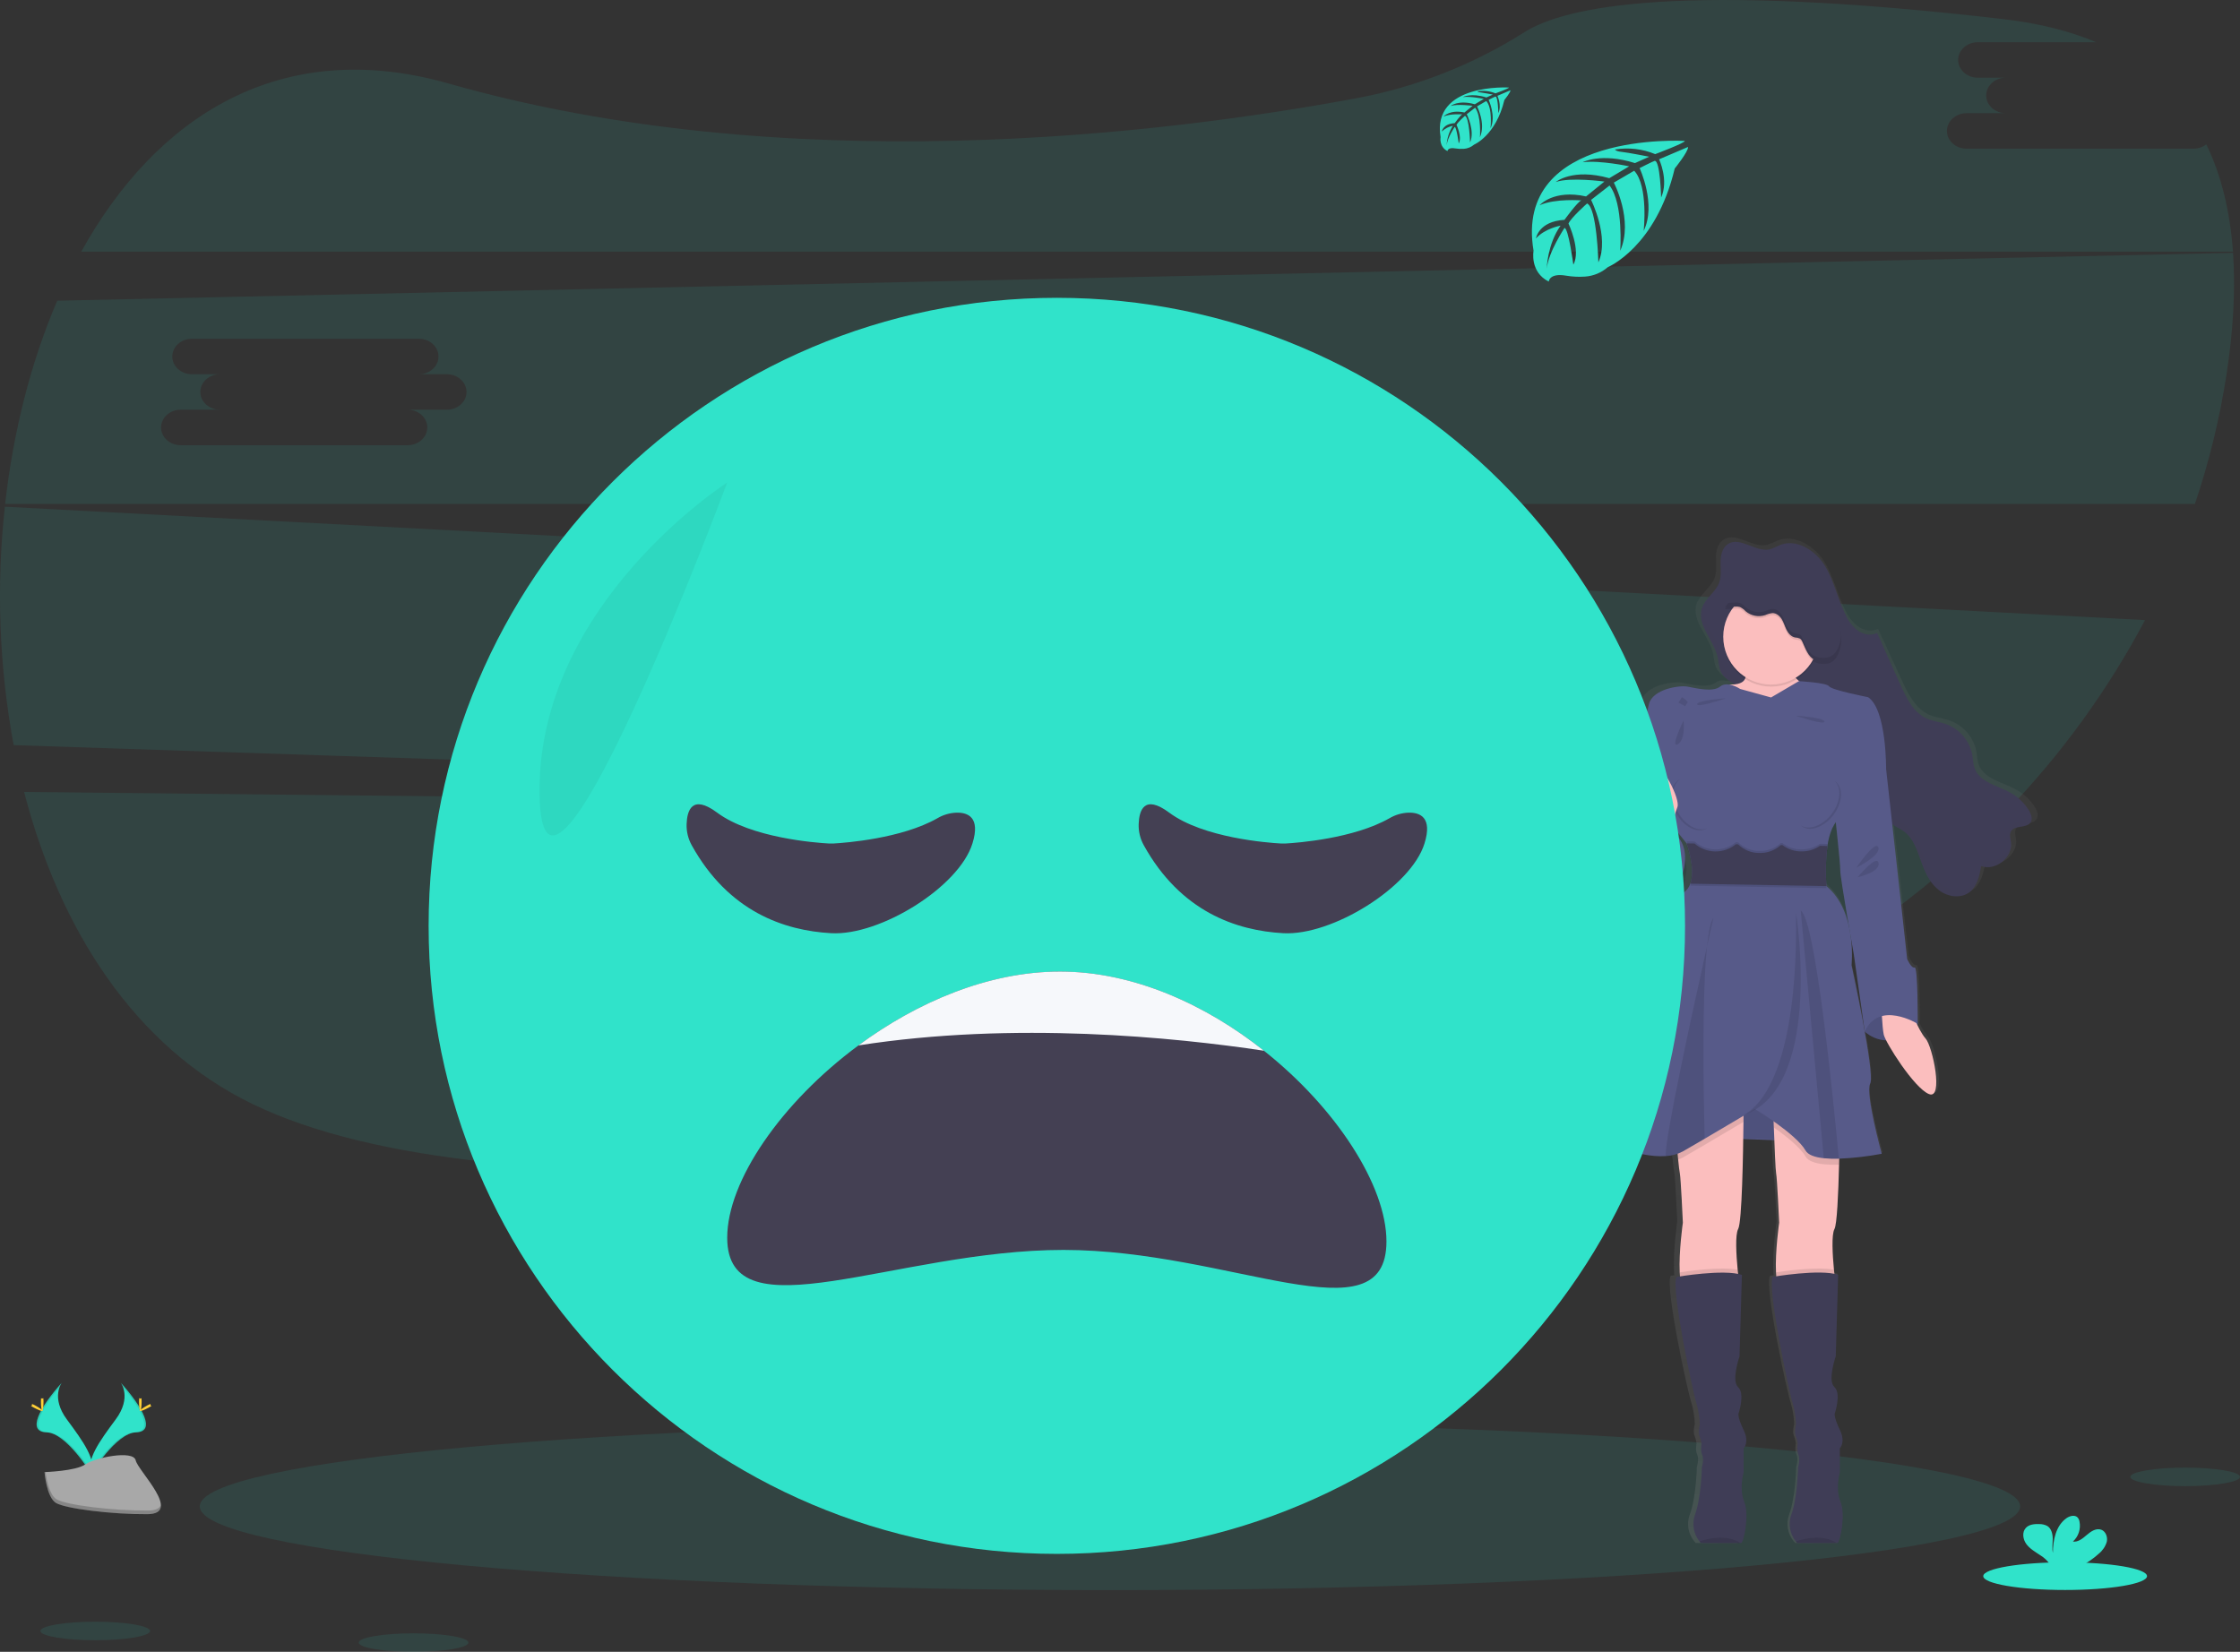 <svg width="381" height="281" viewBox="0 0 381 281" fill="none" xmlns="http://www.w3.org/2000/svg">
<rect x="0" y="0" width="381" height="281" fill="#333333" stroke="none"/>
<g clip-path="url(#clip0_103_9)">
<path opacity="0.1" d="M4.101 134.722C10.117 157.97 22.842 178.066 42.952 187.808C84.757 208.053 179.039 197.612 249.405 185.626C285.803 179.427 317.796 162.319 341.037 138.244L4.101 134.722Z" fill="#30E3CA"/>
<path opacity="0.1" d="M373.096 25.291H334.488C332.656 25.291 331.152 23.933 331.152 22.275C331.152 20.616 332.656 19.255 334.488 19.255H341.166C339.33 19.255 337.83 17.897 337.83 16.235C337.83 14.573 339.33 13.219 341.166 13.219H336.4C334.564 13.219 333.061 11.861 333.061 10.199C333.061 8.537 334.564 7.182 336.4 7.182H356.551C352.079 5.302 346.853 3.965 340.83 3.262C285.88 -3.12 266.262 1.101 259.342 5.441C250.716 10.916 241.135 14.716 231.1 16.64C197.199 22.967 133.798 30.579 76.334 14.216C47.773 6.067 26.545 19.819 13.823 42.807H379.802C379.324 36.127 377.893 29.956 375.268 24.557C374.646 25.037 373.882 25.295 373.096 25.291Z" fill="#30E3CA"/>
<path opacity="0.1" d="M0.828 86.197C-0.655 99.717 -0.151 113.382 2.324 126.757L341.297 137.974C350.628 128.297 358.556 117.361 364.85 105.483L0.828 86.197ZM134.896 115.131H128.222C130.057 115.131 131.561 116.492 131.561 118.151C131.561 119.81 130.057 121.167 128.222 121.167H89.613C87.781 121.167 86.278 119.81 86.278 118.151C86.278 116.492 87.781 115.131 89.613 115.131H96.291C94.455 115.131 92.956 113.774 92.956 112.115C92.956 110.456 94.455 109.095 96.291 109.095H91.522C89.686 109.095 88.183 107.737 88.183 106.078C88.183 104.42 89.686 103.059 91.522 103.059H130.13C131.966 103.059 133.465 104.416 133.465 106.078C133.465 107.741 131.966 109.095 130.13 109.095H134.896C136.732 109.095 138.231 110.452 138.231 112.115C138.231 113.777 136.732 115.131 134.896 115.131Z" fill="#30E3CA"/>
<path opacity="0.1" d="M379.815 43.015L9.739 51.154C5.237 61.623 2.251 73.459 0.876 85.726H373.331C375.755 78.549 377.554 71.177 378.707 63.69C379.819 56.483 380.262 49.512 379.815 43.015ZM76.015 69.698H69.34C71.176 69.698 72.679 71.059 72.679 72.718C72.679 74.377 71.176 75.738 69.34 75.738H30.732C28.9 75.738 27.397 74.377 27.397 72.718C27.397 71.059 28.9 69.698 30.732 69.698H37.41C35.574 69.698 34.074 68.341 34.074 66.682C34.074 65.023 35.574 63.662 37.41 63.662H32.64C30.805 63.662 29.302 62.305 29.302 60.646C29.302 58.987 30.805 57.626 32.64 57.626H71.249C73.085 57.626 74.584 58.984 74.584 60.646C74.584 62.308 73.085 63.662 71.249 63.662H76.015C77.85 63.662 79.35 65.023 79.35 66.682C79.35 68.341 77.85 69.698 76.015 69.698Z" fill="#30E3CA"/>
<path opacity="0.1" d="M188.792 270.496C274.294 270.496 343.607 264.121 343.607 256.256C343.607 248.391 274.294 242.016 188.792 242.016C103.29 242.016 33.977 248.391 33.977 256.256C33.977 264.121 103.29 270.496 188.792 270.496Z" fill="#30E3CA"/>
<path d="M346.579 138.635C346.577 138.611 346.577 138.587 346.579 138.562C346.579 138.524 346.579 138.49 346.579 138.455C346.509 138.058 346.36 137.68 346.139 137.343C345.346 136.075 344.242 135.031 342.932 134.31C340.646 133.056 337.504 132.519 336.59 130.126C336.309 129.385 336.302 128.578 336.164 127.803C335.921 126.594 335.365 125.47 334.551 124.544C333.737 123.619 332.694 122.923 331.526 122.528C330.439 122.165 329.264 122.064 328.208 121.614C325.846 120.61 324.599 118.134 323.543 115.844C322.176 112.889 320.809 109.933 319.442 106.975C318.403 107.498 317.059 107.252 316.086 106.598C315.148 105.9 314.401 104.977 313.914 103.914C312.504 101.178 311.898 98.079 310.242 95.474C308.587 92.87 305.279 90.813 302.356 91.945C301.785 92.231 301.195 92.475 300.589 92.676C298.085 93.261 295.314 90.401 293.171 91.79C292.814 92.018 292.524 92.336 292.329 92.711C292.327 92.688 292.327 92.665 292.329 92.642C292.05 93.205 291.894 93.821 291.872 94.449C291.872 94.578 291.872 94.702 291.872 94.823C291.872 94.844 291.872 94.865 291.872 94.886C291.872 95.384 291.903 95.89 291.91 96.396C291.918 96.82 291.885 97.245 291.813 97.663V97.629C291.772 97.864 291.712 98.096 291.633 98.321C291.075 99.817 289.53 100.797 288.806 102.203V102.134C288.725 102.287 288.654 102.445 288.595 102.608C288.466 102.977 288.4 103.364 288.398 103.755C288.335 106.397 291.137 108.884 291.463 111.72C291.695 113.728 292.156 114.373 293.863 115.508L294.237 115.758C294.088 115.758 293.936 115.779 293.766 115.782C293.7 115.783 293.634 115.79 293.569 115.803C293.268 115.72 292.952 115.705 292.644 115.759C292.336 115.813 292.044 115.934 291.789 116.115C290.479 117.153 287.383 116.353 286.008 116.115C284.633 115.876 279.922 116.52 279.264 119.131C278.606 121.742 277.477 127.131 277.477 127.131C277.477 127.131 277.477 130.549 277.058 131.186C277.042 131.231 277.042 131.28 277.058 131.325C277.058 132.284 277.093 138.05 276.164 139.536C275.936 139.882 275.953 140.647 276.123 141.589C275.146 142.846 274.228 144.315 274.391 145.277C274.689 147.248 278.686 153.443 284.415 150.126C284.415 150.126 287.674 144.166 283.573 140.997L283.75 140.304C284.99 141.828 285.907 142.922 285.907 142.922C285.907 142.922 285.956 143.051 286.032 143.269H285.907C286.443 144.725 286.767 146.25 286.87 147.799C286.855 148.366 286.752 148.928 286.565 149.464H286.673C286.642 149.582 286.607 149.7 286.565 149.811C286.364 150.395 285.988 150.904 285.488 151.269C282.624 153.298 279.344 167.791 279.344 167.791C279.344 167.791 272.846 191.219 271.547 192.552C270.474 193.647 277.221 196.729 282.285 196.362C282.991 196.32 283.69 196.187 284.363 195.967C284.394 196.313 284.428 196.66 284.463 196.975C284.57 198.014 284.681 198.976 284.751 199.278C284.931 200.033 285.287 207.741 285.287 207.741C285.287 207.741 284.557 212.749 284.733 216.233C284.733 216.472 284.764 216.701 284.785 216.926L284.155 217.023C283.199 219.17 287.137 237.084 287.674 238.591C288.029 239.778 288.23 241.006 288.27 242.244C288.27 242.244 287.923 243.519 288.211 244.215C288.39 244.64 288.506 245.089 288.557 245.548C288.557 245.548 288.322 246.705 288.678 247.46C289.035 248.215 288.619 249.538 288.619 249.538C288.619 249.538 288.502 254.757 287.428 257.596C287.136 258.361 287.05 259.188 287.181 259.996C287.312 260.804 287.654 261.562 288.173 262.195C288.247 262.294 288.328 262.388 288.415 262.476C288.415 262.476 294.338 262.524 295.38 262.476H295.515C295.934 262.417 297.008 257.721 296.052 255.46C295.096 253.198 295.934 250.414 295.934 250.414V246.3C295.934 246.3 297.008 245.309 295.934 243.183C294.861 241.057 295.037 240.412 295.037 240.412C295.037 240.412 296.232 236.991 294.979 235.89C293.725 234.788 295.218 230.612 295.218 230.612L295.64 216.69C295.419 216.618 295.193 216.56 294.965 216.517C294.94 216.288 294.916 216.053 294.892 215.804C294.646 213.282 294.435 209.854 294.982 208.877C295.529 207.901 295.792 199.375 295.879 193.449L301.338 193.657C301.452 196.427 301.573 198.956 301.649 199.278C301.829 200.033 302.19 207.741 302.19 207.741C302.19 207.741 301.455 212.749 301.632 216.233C301.632 216.472 301.663 216.701 301.684 216.926L301.054 217.023C300.098 219.17 304.036 237.084 304.573 238.591C304.928 239.778 305.13 241.006 305.172 242.244C305.172 242.244 304.825 243.519 305.109 244.215C305.289 244.64 305.405 245.089 305.456 245.548C305.456 245.548 305.22 246.705 305.577 247.46C305.934 248.215 305.518 249.538 305.518 249.538C305.518 249.538 305.4 254.757 304.327 257.596C304.039 258.362 303.958 259.189 304.093 259.996C304.229 260.802 304.574 261.559 305.096 262.188C305.17 262.287 305.251 262.381 305.338 262.469C305.338 262.469 311.261 262.517 312.303 262.469H312.438C312.857 262.41 313.931 257.714 312.975 255.453C312.019 253.191 312.857 250.407 312.857 250.407V246.3C312.857 246.3 313.931 245.309 312.857 243.183C311.784 241.057 311.96 240.412 311.96 240.412C311.96 240.412 313.155 236.991 311.902 235.89C310.648 234.788 312.141 230.612 312.141 230.612L312.57 216.69C312.343 216.617 312.112 216.559 311.877 216.517C311.853 216.288 311.829 216.053 311.805 215.804C311.559 213.282 311.347 209.854 311.895 208.877C312.334 208.077 312.587 202.924 312.702 197.892C312.702 197.546 312.702 197.2 312.729 196.853C315.237 196.749 317.735 196.469 320.204 196.015C320.204 196.015 317.284 185.692 318.178 184.012C318.562 183.288 318.008 179.434 317.249 175.282C318.307 176.138 319.622 176.614 320.983 176.632C322.289 179.143 326.262 184.92 328.499 185.81C331.124 186.849 329.154 177.637 327.903 176.303C327.312 175.575 326.814 174.776 326.421 173.924C326.455 173.883 326.494 173.848 326.528 173.81C326.563 173.772 326.591 164.009 325.991 164.186C325.392 164.363 324.679 162.735 324.679 162.735L322.829 146.503L322.053 139.709C322.701 140.187 323.47 140.491 324.131 140.966C325.932 142.285 326.521 144.602 327.311 146.652C327.962 148.339 328.876 150.011 330.376 151.071C331.876 152.131 334.075 152.411 335.572 151.338C336.957 150.33 337.366 148.512 337.671 146.853C340.185 147.736 343.236 145.374 342.911 142.794C342.831 142.157 342.596 141.461 342.928 140.903C343.593 139.802 345.699 140.443 346.392 139.355C346.508 139.167 346.568 138.95 346.565 138.729C346.575 138.68 346.579 138.659 346.579 138.635ZM312.944 147.563C312.906 148.183 313.758 153.163 314.451 157.104C313.883 154.649 312.743 152.027 310.499 150.23C310.499 150.23 310.499 150.105 310.471 149.883H310.499C310.499 149.883 310.405 148.893 310.391 147.483C310.395 146.234 310.488 144.986 310.669 143.75V143.719H310.623C310.623 143.615 310.651 143.508 310.669 143.404C310.806 142.361 311.089 141.342 311.51 140.377C311.696 139.999 311.91 139.636 312.151 139.29C312.522 142.638 312.979 146.936 312.944 147.563ZM314.807 159.102C315.112 160.802 315.33 161.997 315.33 161.997L317.17 174.624V174.683C316.179 169.353 314.915 163.736 314.915 163.736C315.044 162.192 315.008 160.638 314.807 159.102Z" fill="url(#paint0_linear_103_9)"/>
<path d="M292.266 112.413C291.92 109.213 288.456 106.453 289.495 103.408C290.06 101.75 291.826 100.735 292.422 99.087C292.817 97.999 292.64 96.804 292.644 95.648C292.647 94.491 292.917 93.199 293.88 92.559C295.958 91.173 298.632 94.023 301.057 93.442C301.643 93.241 302.214 92.998 302.764 92.714C305.594 91.589 308.794 93.639 310.384 96.23C311.974 98.82 312.57 101.909 313.934 104.631C314.4 105.682 315.122 106.6 316.033 107.301C316.975 107.952 318.264 108.198 319.282 107.678L323.248 116.509C324.287 118.785 325.479 121.25 327.751 122.251C328.769 122.698 329.905 122.798 330.958 123.162C332.102 123.566 333.12 124.263 333.911 125.183C334.701 126.104 335.235 127.216 335.461 128.409C335.596 129.184 335.599 129.988 335.873 130.725C336.756 133.108 339.793 133.641 342.007 134.881C343.287 135.603 344.36 136.642 345.124 137.898C345.47 138.497 345.768 139.283 345.398 139.872C344.729 140.952 342.696 140.315 342.052 141.413C341.726 141.967 341.955 142.659 342.052 143.297C342.367 145.863 339.412 148.214 336.981 147.335C336.687 148.986 336.288 150.798 334.951 151.798C333.514 152.872 331.384 152.588 329.933 151.535C328.481 150.482 327.602 148.817 326.971 147.137C326.206 145.094 325.634 142.787 323.892 141.475C323.262 141.004 322.507 140.699 321.89 140.225C320.505 139.165 319.812 137.416 319.317 135.723C318.676 133.61 318.167 131.439 317.239 129.444C316.31 127.449 314.842 125.593 312.83 124.682C310.942 123.834 308.767 123.889 306.817 123.2C303.461 122.016 300.977 119.193 297.638 117.863C296.571 117.415 295.56 116.843 294.625 116.16C292.945 115.055 292.488 114.414 292.266 112.413Z" fill="#3F3D56"/>
<g opacity="0.1">
<path opacity="0.1" d="M292.578 98.408C292.65 98.272 292.712 98.132 292.765 97.989C293.157 96.901 292.983 95.707 292.987 94.55C292.987 94.164 293.023 93.779 293.094 93.4C292.775 94.084 292.619 94.834 292.64 95.589C292.637 96.52 292.748 97.497 292.578 98.408Z" fill="black"/>
<path opacity="0.1" d="M335.277 150.711C333.84 151.781 331.71 151.501 330.258 150.444C328.807 149.388 327.924 147.729 327.311 146.043C326.545 144 325.977 141.693 324.232 140.381C323.605 139.91 322.846 139.601 322.233 139.13C320.848 138.071 320.155 136.322 319.656 134.646C319.016 132.533 318.51 130.362 317.578 128.367C316.647 126.372 315.185 124.516 313.169 123.605C311.285 122.757 309.11 122.812 307.16 122.123C303.8 120.939 301.317 118.116 297.981 116.786C296.914 116.337 295.901 115.765 294.965 115.083C293.323 113.95 292.886 113.31 292.644 111.311C292.298 108.312 289.25 105.698 289.724 102.872C289.647 103.025 289.579 103.182 289.52 103.343C288.481 106.39 291.944 109.15 292.291 112.347C292.516 114.345 292.983 114.986 294.611 116.118C295.548 116.8 296.56 117.372 297.628 117.822C300.964 119.152 303.447 121.978 306.807 123.159C308.757 123.851 310.932 123.792 312.816 124.641C314.832 125.552 316.279 127.411 317.225 129.403C318.171 131.394 318.676 133.558 319.303 135.681C319.812 137.357 320.481 139.106 321.88 140.166C322.507 140.637 323.265 140.945 323.879 141.416C325.61 142.729 326.192 145.035 326.958 147.078C327.588 148.758 328.471 150.42 329.922 151.473C331.374 152.526 333.504 152.81 334.941 151.74C335.859 151.047 336.327 149.991 336.635 148.858C336.361 149.589 335.891 150.23 335.277 150.711Z" fill="black"/>
<path opacity="0.1" d="M342.395 140.325C342.263 140.574 342.205 140.855 342.229 141.135C343.012 140.363 344.778 140.817 345.395 139.823C345.538 139.577 345.594 139.291 345.554 139.009C344.75 139.771 342.984 139.317 342.395 140.325Z" fill="black"/>
<path opacity="0.1" d="M337.307 146.247C337.241 146.593 337.175 146.964 337.092 147.324C339.211 147.986 341.66 146.285 342.007 144.138C341.165 145.79 339.087 146.895 337.307 146.247Z" fill="black"/>
</g>
<path d="M296.741 114.078C296.741 114.078 297.895 116.405 294.49 116.454C291.085 116.502 296.682 131.567 296.682 131.567L302.342 138.77L309.383 134.961L309.789 124.454L310.308 118.106C310.308 118.106 303.727 115.969 304.94 113.143C306.152 110.317 296.741 114.078 296.741 114.078Z" fill="#FBBEBE"/>
<path d="M317.181 175.5C317.181 175.5 321.337 179.59 326.186 174.163L322.463 170.212H317.752L317.181 175.5Z" fill="#575A89"/>
<path opacity="0.1" d="M317.63 170.212L317.059 175.5C317.059 175.5 321.215 179.59 326.064 174.163" fill="black"/>
<path d="M324.624 170.932C324.624 170.932 326.297 175.32 327.509 176.646C328.721 177.973 330.626 187.15 328.087 186.111C325.549 185.072 320.7 177.339 320.409 176.012C320.118 174.686 320.007 170.932 320.007 170.932H324.624Z" fill="#FBBEBE"/>
<path d="M288.314 193.442L310.71 194.308L308.112 184.84L296.831 184.611L288.314 193.442Z" fill="#575A89"/>
<path opacity="0.1" d="M291.429 193.442L313.828 194.308L311.23 184.84L299.946 184.611L291.429 193.442Z" fill="black"/>
<path d="M295.644 209.071C295.114 210.058 295.318 213.473 295.557 215.998C295.71 217.604 295.876 218.841 295.876 218.841C295.876 218.841 287.504 221.438 286.237 219.187C285.915 218.616 285.755 217.615 285.7 216.441C285.527 212.978 286.237 207.987 286.237 207.987C286.237 207.987 285.89 200.313 285.717 199.562C285.648 199.26 285.54 198.305 285.437 197.269C285.284 195.731 285.139 194.021 285.139 194.021L296.568 187.96C296.568 187.96 296.568 189.096 296.548 190.845C296.485 196.337 296.302 207.859 295.644 209.071Z" fill="#FBBEBE"/>
<path opacity="0.1" d="M295.876 218.841C295.876 218.841 287.505 221.438 286.237 219.187C285.915 218.616 285.756 217.615 285.7 216.441C287.432 216.178 292.704 215.45 295.558 215.997C295.71 217.604 295.876 218.841 295.876 218.841Z" fill="black"/>
<path d="M296.164 262.476H296.032C295.024 262.514 289.295 262.476 289.295 262.476C289.212 262.388 289.133 262.296 289.06 262.199C288.554 261.565 288.219 260.811 288.089 260.011C287.958 259.21 288.036 258.389 288.315 257.627C289.354 254.798 289.469 249.603 289.469 249.603C289.469 249.603 289.874 248.277 289.528 247.526C289.181 246.774 289.41 245.621 289.41 245.621C289.357 245.165 289.24 244.718 289.063 244.295C288.776 243.602 289.122 242.331 289.122 242.331C289.083 241.099 288.888 239.878 288.544 238.695C288.024 237.195 284.214 219.36 285.139 217.223C285.139 217.223 293.22 215.838 296.281 216.877L295.876 230.73C295.876 230.73 294.432 234.885 295.644 235.983C296.856 237.081 295.703 240.485 295.703 240.485C295.703 240.485 295.53 241.119 296.569 243.256C297.608 245.392 296.569 246.372 296.569 246.372V250.469C296.569 250.469 295.762 253.24 296.683 255.491C297.605 257.742 296.569 262.403 296.164 262.476Z" fill="#3F3D56"/>
<path d="M312.023 209.071C311.493 210.058 311.697 213.473 311.936 215.997C312.088 217.604 312.255 218.841 312.255 218.841C312.255 218.841 303.883 221.438 302.616 219.187C302.293 218.616 302.134 217.615 302.079 216.441C301.905 212.978 302.616 207.987 302.616 207.987C302.616 207.987 302.269 200.313 302.096 199.561C302.002 199.156 301.84 195.291 301.712 191.825C301.604 188.867 301.518 186.194 301.518 186.194L312.947 187.96C312.947 187.96 312.947 192.985 312.805 198.149C312.681 203.156 312.449 208.288 312.023 209.071Z" fill="#FBBEBE"/>
<path opacity="0.1" d="M312.255 218.841C312.255 218.841 303.884 221.438 302.616 219.187C302.294 218.616 302.135 217.615 302.079 216.441C303.811 216.178 309.082 215.45 311.936 215.997C312.089 217.604 312.255 218.841 312.255 218.841Z" fill="black"/>
<path d="M312.542 262.476H312.411C311.403 262.514 305.674 262.476 305.674 262.476C305.59 262.388 305.512 262.296 305.438 262.199C304.932 261.565 304.598 260.811 304.467 260.011C304.337 259.21 304.415 258.389 304.694 257.627C305.733 254.784 305.837 249.59 305.837 249.59C305.837 249.59 306.242 248.263 305.896 247.512C305.549 246.76 305.778 245.607 305.778 245.607C305.725 245.151 305.608 244.704 305.432 244.281C305.144 243.588 305.49 242.317 305.49 242.317C305.451 241.086 305.256 239.864 304.912 238.681C304.392 237.181 300.583 219.346 301.507 217.209C301.507 217.209 309.588 215.824 312.65 216.863L312.244 230.716C312.244 230.716 310.8 234.871 312.012 235.969C313.225 237.067 312.071 240.471 312.071 240.471C312.071 240.471 311.898 241.105 312.937 243.242C313.976 245.378 312.937 246.358 312.937 246.358V250.455C312.937 250.455 312.13 253.226 313.051 255.477C313.973 257.728 312.947 262.403 312.542 262.476Z" fill="#3F3D56"/>
<path opacity="0.1" d="M301.244 116.8C305.739 116.8 309.383 113.157 309.383 108.662C309.383 104.167 305.739 100.524 301.244 100.524C296.749 100.524 293.104 104.167 293.104 108.662C293.104 113.157 296.749 116.8 301.244 116.8Z" fill="black"/>
<path d="M301.244 116.454C305.739 116.454 309.383 112.81 309.383 108.316C309.383 103.821 305.739 100.177 301.244 100.177C296.749 100.177 293.104 103.821 293.104 108.316C293.104 112.81 296.749 116.454 301.244 116.454Z" fill="#FBBEBE"/>
<path opacity="0.1" d="M285.139 194.021L296.568 187.96C296.568 187.96 296.568 189.096 296.548 190.845C294.878 191.842 292.36 193.342 289.939 194.758C288.623 195.531 287.338 196.279 286.237 196.905C285.981 197.044 285.713 197.16 285.437 197.252C285.284 195.731 285.139 194.021 285.139 194.021Z" fill="black"/>
<path opacity="0.1" d="M312.947 187.946C312.947 187.946 312.947 192.971 312.805 198.135H312.764C311.91 198.165 311.055 198.139 310.204 198.055C308.711 197.896 307.516 197.501 307.087 196.718C306.217 195.195 303.783 193.255 301.725 191.811C301.618 188.854 301.531 186.18 301.531 186.18L312.947 187.946Z" fill="black"/>
<path d="M310.821 143.934C310.531 146.188 310.476 148.466 310.655 150.732C315.906 155.061 314.925 164.179 314.925 164.179C314.925 164.179 318.967 182.651 318.102 184.324C317.236 185.997 320.062 196.272 320.062 196.272C317.653 196.728 315.214 197.008 312.764 197.11C311.91 197.14 311.055 197.113 310.205 197.03C308.712 196.871 307.517 196.476 307.087 195.693C305.473 192.867 298.487 188.653 298.487 188.653C298.487 188.653 294.061 191.306 289.939 193.719C288.623 194.492 287.338 195.24 286.237 195.866C285.343 196.34 284.355 196.611 283.345 196.66C278.444 197.023 271.915 193.955 272.954 192.867C274.225 191.538 280.518 168.22 280.518 168.22C280.518 168.22 283.691 153.79 286.462 151.771C286.948 151.404 287.31 150.898 287.501 150.32C288.45 147.684 286.864 143.459 286.864 143.459C286.864 143.459 277.917 132.436 278.319 131.799C278.721 131.162 278.724 127.761 278.724 127.761C278.724 127.761 279.822 122.393 280.456 119.796C281.09 117.199 285.651 116.561 286.978 116.793C288.304 117.025 291.304 117.832 292.572 116.793C293.839 115.754 295.98 117.199 295.98 117.199L301.237 118.646L305.965 115.876C305.965 115.876 310.703 116.118 311.109 116.752C311.514 117.386 317.748 118.601 317.748 118.601C320.921 120.734 320.807 130.895 320.807 130.895C320.807 130.895 313.187 137.53 311.628 140.938C311.224 141.895 310.953 142.903 310.821 143.934Z" fill="#575A89"/>
<path d="M319.082 129.489L320.813 130.874L322.604 146.978L324.391 163.14C324.391 163.14 325.084 164.757 325.662 164.584C326.241 164.411 326.182 174.163 326.182 174.163C326.182 174.163 319.553 170.087 317.177 175.5L315.327 162.447C315.327 162.447 312.958 149.114 313.017 148.076C313.076 147.037 311.805 135.781 311.805 135.781L319.082 129.489Z" fill="#575A89"/>
<path d="M279.597 130.241L278.326 131.799C278.326 131.799 278.444 138.493 277.46 140.11C276.476 141.728 280.176 151.192 281.561 150.614C282.946 150.036 286.064 135.262 286.064 135.089C286.064 134.916 279.597 130.241 279.597 130.241Z" fill="#575A89"/>
<path d="M279.482 139.764C279.482 139.764 275.44 143.861 275.728 145.825C276.015 147.788 279.884 153.956 285.426 150.642C285.426 150.642 290.565 140.976 279.482 139.764Z" fill="#575A89"/>
<path opacity="0.1" d="M296.032 262.486C295.024 262.524 289.295 262.486 289.295 262.486C289.211 262.399 289.133 262.306 289.06 262.209C290.525 261.711 293.69 260.963 296.032 262.486Z" fill="black"/>
<path opacity="0.1" d="M312.417 262.486C311.41 262.524 305.681 262.486 305.681 262.486C305.597 262.399 305.518 262.306 305.445 262.209C306.903 261.711 310.069 260.963 312.417 262.486Z" fill="black"/>
<path opacity="0.1" d="M290.347 160.972C289.464 169.443 289.755 186.253 289.939 193.719C288.623 194.492 287.338 195.24 286.236 195.866C285.342 196.34 284.355 196.611 283.344 196.66C282.977 194.402 288.061 171.209 290.347 160.972Z" fill="black"/>
<path opacity="0.1" d="M291.428 156.165C291.404 156.287 290.985 158.129 290.348 160.972C290.597 158.545 290.943 156.803 291.428 156.165Z" fill="black"/>
<path opacity="0.1" d="M305.49 155.251C305.49 155.251 310.398 186.073 295.865 189.882C295.862 189.868 305.92 188.341 305.49 155.251Z" fill="black"/>
<path opacity="0.1" d="M312.765 197.11C311.911 197.14 311.055 197.113 310.205 197.03L306.284 154.887C308.785 156.522 311.777 186.429 312.765 197.11Z" fill="black"/>
<path opacity="0.1" d="M295.183 103.53C295.443 103.509 295.705 103.536 295.955 103.609C296.323 103.792 296.654 104.041 296.932 104.343C297.383 104.721 297.924 104.978 298.501 105.09C299.079 105.202 299.676 105.165 300.236 104.984C300.631 104.808 301.05 104.691 301.48 104.638C302.141 104.638 302.713 105.123 303.055 105.677C303.398 106.231 303.575 106.889 303.869 107.481C304.164 108.073 304.635 108.634 305.283 108.78C305.593 108.792 305.899 108.862 306.183 108.987C306.357 109.129 306.491 109.314 306.571 109.524C307.111 110.691 307.541 112.07 308.694 112.641C309.118 112.838 309.581 112.938 310.048 112.935C310.524 112.97 311 112.885 311.434 112.686C311.86 112.448 312.213 112.097 312.452 111.671C313.173 110.48 313.256 109.005 313.086 107.623C312.874 105.88 312.254 104.211 311.275 102.754C310.243 101.28 308.838 100.106 307.205 99.352C305.571 98.598 303.766 98.291 301.975 98.463C301.35 98.533 300.73 98.649 300.122 98.809C297.919 99.398 295.758 100.499 294.421 102.345C294.097 102.806 293.742 103.243 293.357 103.654C293.964 103.595 294.573 103.543 295.183 103.53Z" fill="black"/>
<path d="M295.183 103.183C295.443 103.163 295.705 103.19 295.955 103.263C296.323 103.446 296.654 103.695 296.932 103.997C297.383 104.375 297.924 104.631 298.501 104.743C299.079 104.855 299.676 104.819 300.236 104.638C300.631 104.461 301.05 104.345 301.48 104.291C302.141 104.291 302.713 104.776 303.055 105.33C303.398 105.885 303.575 106.542 303.869 107.135C304.164 107.727 304.635 108.288 305.283 108.433C305.593 108.445 305.899 108.516 306.183 108.641C306.357 108.783 306.491 108.968 306.571 109.178C307.111 110.345 307.541 111.723 308.694 112.295C309.118 112.491 309.581 112.592 310.048 112.589C310.524 112.624 311 112.538 311.434 112.34C311.86 112.102 312.213 111.751 312.452 111.325C313.173 110.134 313.256 108.658 313.086 107.277C312.874 105.534 312.254 103.865 311.275 102.408C310.243 100.933 308.838 99.759 307.205 99.005C305.571 98.252 303.766 97.945 301.975 98.117C301.35 98.187 300.73 98.303 300.122 98.463C297.919 99.052 295.758 100.153 294.421 101.999C294.097 102.46 293.742 102.897 293.357 103.308C293.964 103.249 294.573 103.197 295.183 103.183Z" fill="#3F3D56"/>
<path opacity="0.1" d="M286.351 122.563C286.351 122.563 286.756 125.797 285.371 126.604C283.985 127.411 286.351 122.563 286.351 122.563Z" fill="black"/>
<path opacity="0.1" d="M315.732 147.615C315.732 147.615 319.023 142.767 319.487 144.152C319.951 145.537 315.732 147.615 315.732 147.615Z" fill="black"/>
<path opacity="0.1" d="M315.965 149.229C315.965 149.229 319.21 145.246 319.522 146.805C319.834 148.363 315.965 149.229 315.965 149.229Z" fill="black"/>
<path opacity="0.1" d="M306.432 144.488C305.255 144.504 304.107 144.127 303.17 143.414H302.886C301.914 144.302 300.638 144.782 299.322 144.754C298.637 144.77 297.957 144.647 297.322 144.392C296.687 144.138 296.11 143.757 295.626 143.272H295.248C294.251 144.084 292.999 144.517 291.713 144.494C290.427 144.47 289.191 143.992 288.224 143.144L286.87 143.12C286.87 143.12 288.456 147.345 287.507 149.98L310.654 150.392C310.475 148.127 310.531 145.849 310.821 143.594V143.563L309.55 143.539C308.635 144.173 307.545 144.505 306.432 144.488Z" fill="black"/>
<path opacity="0.1" d="M306.432 145.18C305.255 145.197 304.107 144.819 303.17 144.107H302.886C301.914 144.994 300.638 145.474 299.322 145.447C298.637 145.463 297.957 145.34 297.322 145.085C296.687 144.83 296.11 144.449 295.626 143.965H295.248C294.251 144.777 292.999 145.209 291.713 145.186C290.427 145.163 289.191 144.684 288.224 143.837L286.87 143.812C286.87 143.812 288.456 148.037 287.507 150.673L310.654 151.085C310.475 148.819 310.531 146.541 310.821 144.287V144.256L309.55 144.231C308.635 144.865 307.545 145.197 306.432 145.18Z" fill="black"/>
<path d="M306.432 144.834C305.255 144.851 304.107 144.473 303.17 143.761H302.886C301.914 144.648 300.638 145.128 299.322 145.101C298.637 145.117 297.957 144.993 297.322 144.739C296.687 144.484 296.11 144.103 295.626 143.619H295.248C294.251 144.431 292.999 144.863 291.713 144.84C290.427 144.816 289.191 144.338 288.224 143.49L286.87 143.466C286.87 143.466 288.456 147.691 287.507 150.327L310.654 150.739C310.475 148.473 310.531 146.195 310.821 143.941V143.909L309.55 143.885C308.635 144.519 307.545 144.851 306.432 144.834Z" fill="#3F3D56"/>
<path opacity="0.1" d="M305.404 121.742C305.404 121.742 310.278 122.054 310.309 122.746C310.34 123.439 305.404 121.742 305.404 121.742Z" fill="black"/>
<path opacity="0.1" d="M293.566 118.788C293.566 118.788 288.692 119.1 288.661 119.792C288.63 120.485 293.566 118.788 293.566 118.788Z" fill="black"/>
<path opacity="0.1" d="M312.19 132.949C312.141 132.914 312.093 132.886 312.044 132.855C313.291 133.977 313.083 136.429 311.552 138.452C310.021 140.474 307.697 141.316 306.284 140.408C306.329 140.446 306.367 140.488 306.416 140.526C307.801 141.586 310.226 140.755 311.826 138.663C313.426 136.571 313.582 134.012 312.19 132.949Z" fill="black"/>
<path opacity="0.1" d="M285.42 138.192C284.187 135.969 284.346 133.513 285.742 132.582C285.69 132.606 285.634 132.627 285.582 132.654C284.052 133.506 283.851 136.059 285.118 138.358C286.386 140.658 288.672 141.821 290.203 140.983C290.253 140.954 290.302 140.922 290.348 140.886C288.821 141.579 286.653 140.415 285.42 138.192Z" fill="black"/>
<path opacity="0.1" d="M287.068 119.443L286.621 120.135L285.481 119.529L286.081 118.608C286.477 118.795 286.817 119.083 287.068 119.443Z" fill="black"/>
<path d="M279.829 145.073C279.829 145.073 280.844 140.301 279.483 138.784C278.122 137.267 278.558 129.316 280.636 129.489C282.714 129.662 285.832 135.951 285.312 137.281C284.793 138.611 282.829 145.419 282.829 145.419L279.829 145.073Z" fill="#FBBEBE"/>
<path opacity="0.1" d="M312.418 110.643C312.178 111.068 311.826 111.419 311.4 111.658C310.966 111.856 310.49 111.942 310.014 111.907C309.547 111.91 309.084 111.809 308.66 111.613C307.506 111.038 307.077 109.659 306.537 108.496C306.468 108.286 306.347 108.097 306.183 107.949C305.903 107.821 305.601 107.747 305.293 107.73C304.646 107.585 304.178 107.02 303.88 106.432C303.582 105.843 303.406 105.192 303.066 104.627C302.727 104.063 302.152 103.568 301.49 103.589C301.06 103.646 300.64 103.768 300.247 103.952C299.686 104.132 299.09 104.167 298.512 104.055C297.934 103.942 297.394 103.685 296.943 103.308C296.664 103.006 296.333 102.757 295.966 102.574C295.715 102.5 295.454 102.473 295.193 102.494C294.795 102.494 294.4 102.532 294.002 102.563C293.805 102.822 293.593 103.07 293.368 103.305C293.974 103.253 294.584 103.201 295.193 103.187C295.454 103.166 295.715 103.193 295.966 103.266C296.333 103.45 296.664 103.698 296.943 104.001C297.394 104.378 297.934 104.635 298.512 104.747C299.09 104.86 299.686 104.825 300.247 104.645C300.64 104.461 301.06 104.338 301.49 104.281C302.152 104.281 302.723 104.766 303.066 105.32C303.409 105.874 303.586 106.532 303.88 107.124C304.175 107.717 304.646 108.278 305.293 108.423C305.601 108.44 305.903 108.514 306.183 108.641C306.358 108.783 306.492 108.968 306.571 109.178C307.112 110.345 307.541 111.723 308.694 112.295C309.119 112.491 309.581 112.592 310.049 112.589C310.524 112.624 311.001 112.538 311.434 112.34C311.861 112.102 312.213 111.751 312.452 111.325C312.99 110.346 313.231 109.232 313.145 108.118C313.119 109.008 312.869 109.876 312.418 110.643Z" fill="black"/>
<path d="M281.363 148.858C283.085 148.858 284.48 147.912 284.48 146.746C284.48 145.579 283.085 144.633 281.363 144.633C279.642 144.633 278.246 145.579 278.246 146.746C278.246 147.912 279.642 148.858 281.363 148.858Z" fill="#575A89"/>
<path d="M179.756 264.335C238.768 264.335 286.607 216.503 286.607 157.499C286.607 98.494 238.768 50.662 179.756 50.662C120.743 50.662 72.904 98.494 72.904 157.499C72.904 216.503 120.743 264.335 179.756 264.335Z" fill="#30E3CA"/>
<path d="M235.821 211.187C235.821 228.053 209.304 212.628 180.875 212.628C152.446 212.628 123.691 227.415 123.691 210.55C123.691 200.933 132.856 187.558 146.004 177.844C155.91 170.523 168.074 165.28 180.293 165.28C192.859 165.28 205.169 170.956 214.988 178.748C227.38 188.573 235.821 201.774 235.821 211.187Z" fill="#444053"/>
<path d="M214.984 178.741C199.873 176.466 172.542 173.692 146.004 177.837C155.91 170.516 168.074 165.273 180.293 165.273C192.856 165.273 205.165 170.949 214.984 178.741Z" fill="#F6F8FB"/>
<path opacity="0.05" d="M123.691 82.082C123.691 82.082 91.504 102.657 91.767 134.84C92.031 167.022 123.691 82.082 123.691 82.082Z" fill="black"/>
<path d="M286.565 23.975C286.565 23.975 257.402 22.219 260.842 42.652C260.842 42.652 260.149 46.26 263.432 47.902C263.432 47.902 263.484 46.388 266.421 46.901C267.468 47.076 268.532 47.127 269.59 47.053C271.021 46.956 272.381 46.394 273.463 45.453C273.463 45.453 281.661 42.07 284.851 28.671C284.851 28.671 287.21 25.748 287.116 25L282.194 27.099C282.194 27.099 283.874 30.648 282.541 33.599C282.541 33.599 282.381 27.23 281.436 27.365C281.245 27.397 278.88 28.595 278.88 28.595C278.88 28.595 281.772 34.78 279.572 39.272C279.572 39.272 280.4 31.653 277.958 29.041L274.495 31.064C274.495 31.064 277.875 37.45 275.582 42.662C275.582 42.662 276.171 34.669 273.768 31.556L270.626 34.004C270.626 34.004 273.802 40.3 271.866 44.622C271.866 44.622 271.613 35.317 269.947 34.614C269.947 34.614 267.201 37.038 266.782 38.032C266.782 38.032 268.957 42.6 267.609 45.01C267.609 45.01 266.782 38.811 266.103 38.776C266.103 38.776 263.366 42.884 263.079 45.703C263.079 45.703 263.2 41.512 265.438 38.385C265.438 38.385 262.791 38.839 261.25 40.556C261.25 40.556 261.676 37.651 266.099 37.398C266.099 37.398 268.361 34.281 268.967 34.094C268.967 34.094 264.551 33.724 261.874 34.911C261.874 34.911 264.229 32.172 269.774 33.416L272.891 30.887C272.891 30.887 267.079 30.091 264.613 30.971C264.613 30.971 267.45 28.546 273.726 30.312L277.103 28.294C277.103 28.294 272.147 27.227 269.192 27.601C269.192 27.601 272.309 25.921 278.09 27.743L280.515 26.659C280.515 26.659 276.881 25.945 275.818 25.835C274.755 25.724 274.699 25.426 274.699 25.426C277.007 25.051 279.373 25.326 281.533 26.219C281.533 26.219 286.652 24.297 286.565 23.975Z" fill="#30E3CA"/>
<path d="M256.654 14.891C256.654 14.891 243.492 14.095 245.03 23.328C245.03 23.328 244.722 24.959 246.201 25.7C246.201 25.7 246.222 25.007 247.552 25.25C248.024 25.327 248.504 25.351 248.982 25.319C249.629 25.273 250.244 25.019 250.735 24.595C250.735 24.595 254.437 23.064 255.878 17.011C255.878 17.011 256.945 15.691 256.917 15.352L254.694 16.301C254.694 16.301 255.456 17.904 254.856 19.238C254.856 19.238 254.784 16.36 254.358 16.429C254.271 16.429 253.201 16.983 253.201 16.983C253.201 16.983 254.51 19.778 253.523 21.807C253.523 21.807 253.897 18.365 252.796 17.184L251.23 18.098C251.23 18.098 252.757 20.986 251.722 23.341C251.722 23.341 251.985 19.729 250.901 18.323L249.481 19.428C249.481 19.428 250.915 22.271 250.042 24.224C250.042 24.224 249.928 20.02 249.173 19.702C249.173 19.702 247.933 20.796 247.742 21.246C247.742 21.246 248.726 23.324 248.116 24.401C248.116 24.401 247.742 21.599 247.424 21.589C247.424 21.589 246.187 23.442 246.059 24.706C246.119 23.529 246.485 22.389 247.122 21.399C246.41 21.533 245.752 21.874 245.231 22.379C245.231 22.379 245.422 21.066 247.427 20.952C247.427 20.952 248.449 19.546 248.722 19.459C248.722 19.459 246.727 19.293 245.519 19.83C245.519 19.83 246.582 18.59 249.09 19.137L250.475 17.998C250.475 17.998 247.85 17.651 246.734 18.032C246.734 18.032 248.016 16.938 250.853 17.738L252.377 16.824C252.377 16.824 250.139 16.342 248.802 16.516C248.802 16.516 250.212 15.757 252.823 16.581L253.914 16.09C253.914 16.09 252.273 15.768 251.795 15.719C251.317 15.671 251.285 15.536 251.285 15.536C252.325 15.363 253.393 15.482 254.368 15.882C254.368 15.882 256.692 15.037 256.654 14.891Z" fill="#30E3CA"/>
<path opacity="0.1" d="M371.672 252.81C376.824 252.81 381 252.105 381 251.235C381 250.364 376.824 249.659 371.672 249.659C366.521 249.659 362.345 250.364 362.345 251.235C362.345 252.105 366.521 252.81 371.672 252.81Z" fill="#30E3CA"/>
<path opacity="0.1" d="M16.2 279.023C21.351 279.023 25.527 278.317 25.527 277.447C25.527 276.577 21.351 275.871 16.2 275.871C11.048 275.871 6.872 276.577 6.872 277.447C6.872 278.317 11.048 279.023 16.2 279.023Z" fill="#30E3CA"/>
<path opacity="0.1" d="M70.345 281C75.496 281 79.672 280.295 79.672 279.424C79.672 278.554 75.496 277.849 70.345 277.849C65.194 277.849 61.018 278.554 61.018 279.424C61.018 280.295 65.194 281 70.345 281Z" fill="#30E3CA"/>
<path d="M351.258 270.476C358.95 270.476 365.185 269.421 365.185 268.121C365.185 266.82 358.95 265.766 351.258 265.766C343.566 265.766 337.331 266.82 337.331 268.121C337.331 269.421 343.566 270.476 351.258 270.476Z" fill="#30E3CA"/>
<path d="M357.015 264.273C357.65 263.754 358.114 263.055 358.345 262.268C358.515 261.475 358.175 260.519 357.417 260.228C356.565 259.903 355.654 260.495 354.964 261.091C354.275 261.686 353.482 262.365 352.578 262.24C353.043 261.819 353.391 261.285 353.587 260.69C353.784 260.094 353.823 259.458 353.7 258.843C353.661 258.588 353.553 258.349 353.388 258.15C352.914 257.645 352.058 257.86 351.49 258.258C349.689 259.525 349.187 261.97 349.177 264.173C348.997 263.38 349.149 262.552 349.146 261.749C349.142 260.945 348.917 260.017 348.231 259.591C347.806 259.364 347.328 259.252 346.846 259.266C346.035 259.234 345.135 259.314 344.581 259.906C343.888 260.644 344.071 261.877 344.671 262.677C345.27 263.477 346.177 263.996 347.012 264.554C347.684 264.953 348.257 265.499 348.688 266.15C348.739 266.242 348.781 266.338 348.813 266.438H353.887C355.023 265.86 356.075 265.132 357.015 264.273Z" fill="#30E3CA"/>
<path d="M20.553 235.235C20.553 235.235 22.455 237.722 19.673 241.469C16.892 245.216 14.599 248.395 15.517 250.736C15.517 250.736 19.712 243.761 23.137 243.661C26.562 243.56 24.308 239.429 20.553 235.235Z" fill="#30E3CA"/>
<path opacity="0.1" d="M20.552 235.235C20.718 235.475 20.848 235.738 20.94 236.014C24.272 239.928 26.046 243.581 22.845 243.671C19.86 243.758 16.265 249.091 15.423 250.438C15.452 250.543 15.487 250.645 15.527 250.746C15.527 250.746 19.721 243.772 23.147 243.671C26.572 243.571 24.307 239.429 20.552 235.235Z" fill="black"/>
<path d="M24.089 238.404C24.089 239.28 23.989 239.99 23.868 239.99C23.746 239.99 23.649 239.297 23.649 238.404C23.649 237.51 23.771 237.94 23.895 237.94C24.02 237.94 24.089 237.527 24.089 238.404Z" fill="#FFD037"/>
<path d="M25.288 239.45C24.519 239.869 23.85 240.121 23.791 240.014C23.732 239.907 24.311 239.484 25.08 239.065C25.849 238.646 25.544 238.951 25.603 239.065C25.662 239.179 26.07 239.031 25.288 239.45Z" fill="#FFD037"/>
<path d="M10.501 235.235C10.501 235.235 8.599 237.722 11.377 241.469C14.155 245.216 16.451 248.395 15.534 250.736C15.534 250.736 11.336 243.761 7.914 243.661C4.492 243.56 6.743 239.429 10.501 235.235Z" fill="#30E3CA"/>
<path opacity="0.1" d="M10.501 235.235C10.334 235.475 10.204 235.737 10.113 236.014C6.781 239.928 5.004 243.581 8.208 243.671C11.19 243.758 14.789 249.091 15.627 250.438C15.599 250.543 15.565 250.645 15.527 250.746C15.527 250.746 11.329 243.772 7.907 243.671C4.485 243.571 6.743 239.429 10.501 235.235Z" fill="black"/>
<path d="M6.965 238.404C6.965 239.28 7.062 239.99 7.183 239.99C7.304 239.99 7.401 239.297 7.401 238.404C7.401 237.51 7.28 237.94 7.159 237.94C7.038 237.94 6.965 237.527 6.965 238.404Z" fill="#FFD037"/>
<path d="M5.749 239.45C6.518 239.869 7.19 240.121 7.249 240.014C7.308 239.907 6.729 239.484 5.96 239.065C5.191 238.646 5.493 238.951 5.437 239.065C5.382 239.179 4.98 239.031 5.749 239.45Z" fill="#FFD037"/>
<path d="M7.571 250.421C7.571 250.421 12.891 250.258 14.498 249.115C16.105 247.972 22.683 246.611 23.081 248.423C23.48 250.234 31.075 257.531 25.069 257.579C19.063 257.628 11.114 256.641 9.514 255.667C7.914 254.694 7.571 250.421 7.571 250.421Z" fill="#A8A8A8"/>
<path opacity="0.2" d="M25.17 256.959C19.164 257.008 11.215 256.021 9.615 255.047C8.396 254.306 7.911 251.643 7.748 250.414H7.571C7.571 250.414 7.918 254.705 9.507 255.678C11.097 256.651 19.056 257.638 25.062 257.589C26.794 257.589 27.393 256.956 27.362 256.045C27.12 256.602 26.462 256.949 25.17 256.959Z" fill="black"/>
<path d="M141.768 143.49C143.801 143.376 153.371 142.656 159.449 139.189C160.425 138.615 161.528 138.29 162.66 138.244C164.593 138.188 166.816 138.995 165.393 143.511C163.086 150.898 149.692 159.209 141.38 158.749C133.386 158.306 123.902 155.085 117.64 143.761C117.04 142.671 116.745 141.44 116.785 140.197C116.858 137.911 117.689 135.047 121.98 138.24C127.778 142.552 138.779 143.369 140.985 143.49C141.246 143.504 141.507 143.504 141.768 143.49Z" fill="#444053"/>
<path d="M218.658 143.49C220.691 143.376 230.261 142.656 236.34 139.189C237.316 138.615 238.419 138.29 239.55 138.244C241.483 138.188 243.707 138.995 242.283 143.511C239.976 150.898 226.583 159.209 218.27 158.749C210.276 158.306 200.793 155.085 194.531 143.761C193.931 142.671 193.635 141.44 193.675 140.197C193.748 137.911 194.579 135.047 198.871 138.24C204.669 142.552 215.669 143.369 217.875 143.49C218.136 143.504 218.397 143.504 218.658 143.49Z" fill="#444053"/>
</g>
<defs>
<linearGradient id="paint0_linear_103_9" x1="308.999" y1="262.5" x2="308.999" y2="91.409" gradientUnits="userSpaceOnUse">
<stop stop-color="#808080" stop-opacity="0.25"/>
<stop offset="0.54" stop-color="#808080" stop-opacity="0.12"/>
<stop offset="1" stop-color="#808080" stop-opacity="0.1"/>
</linearGradient>
<clipPath id="clip0_103_9">
<rect width="381" height="281" fill="white"/>
</clipPath>
</defs>
</svg>
